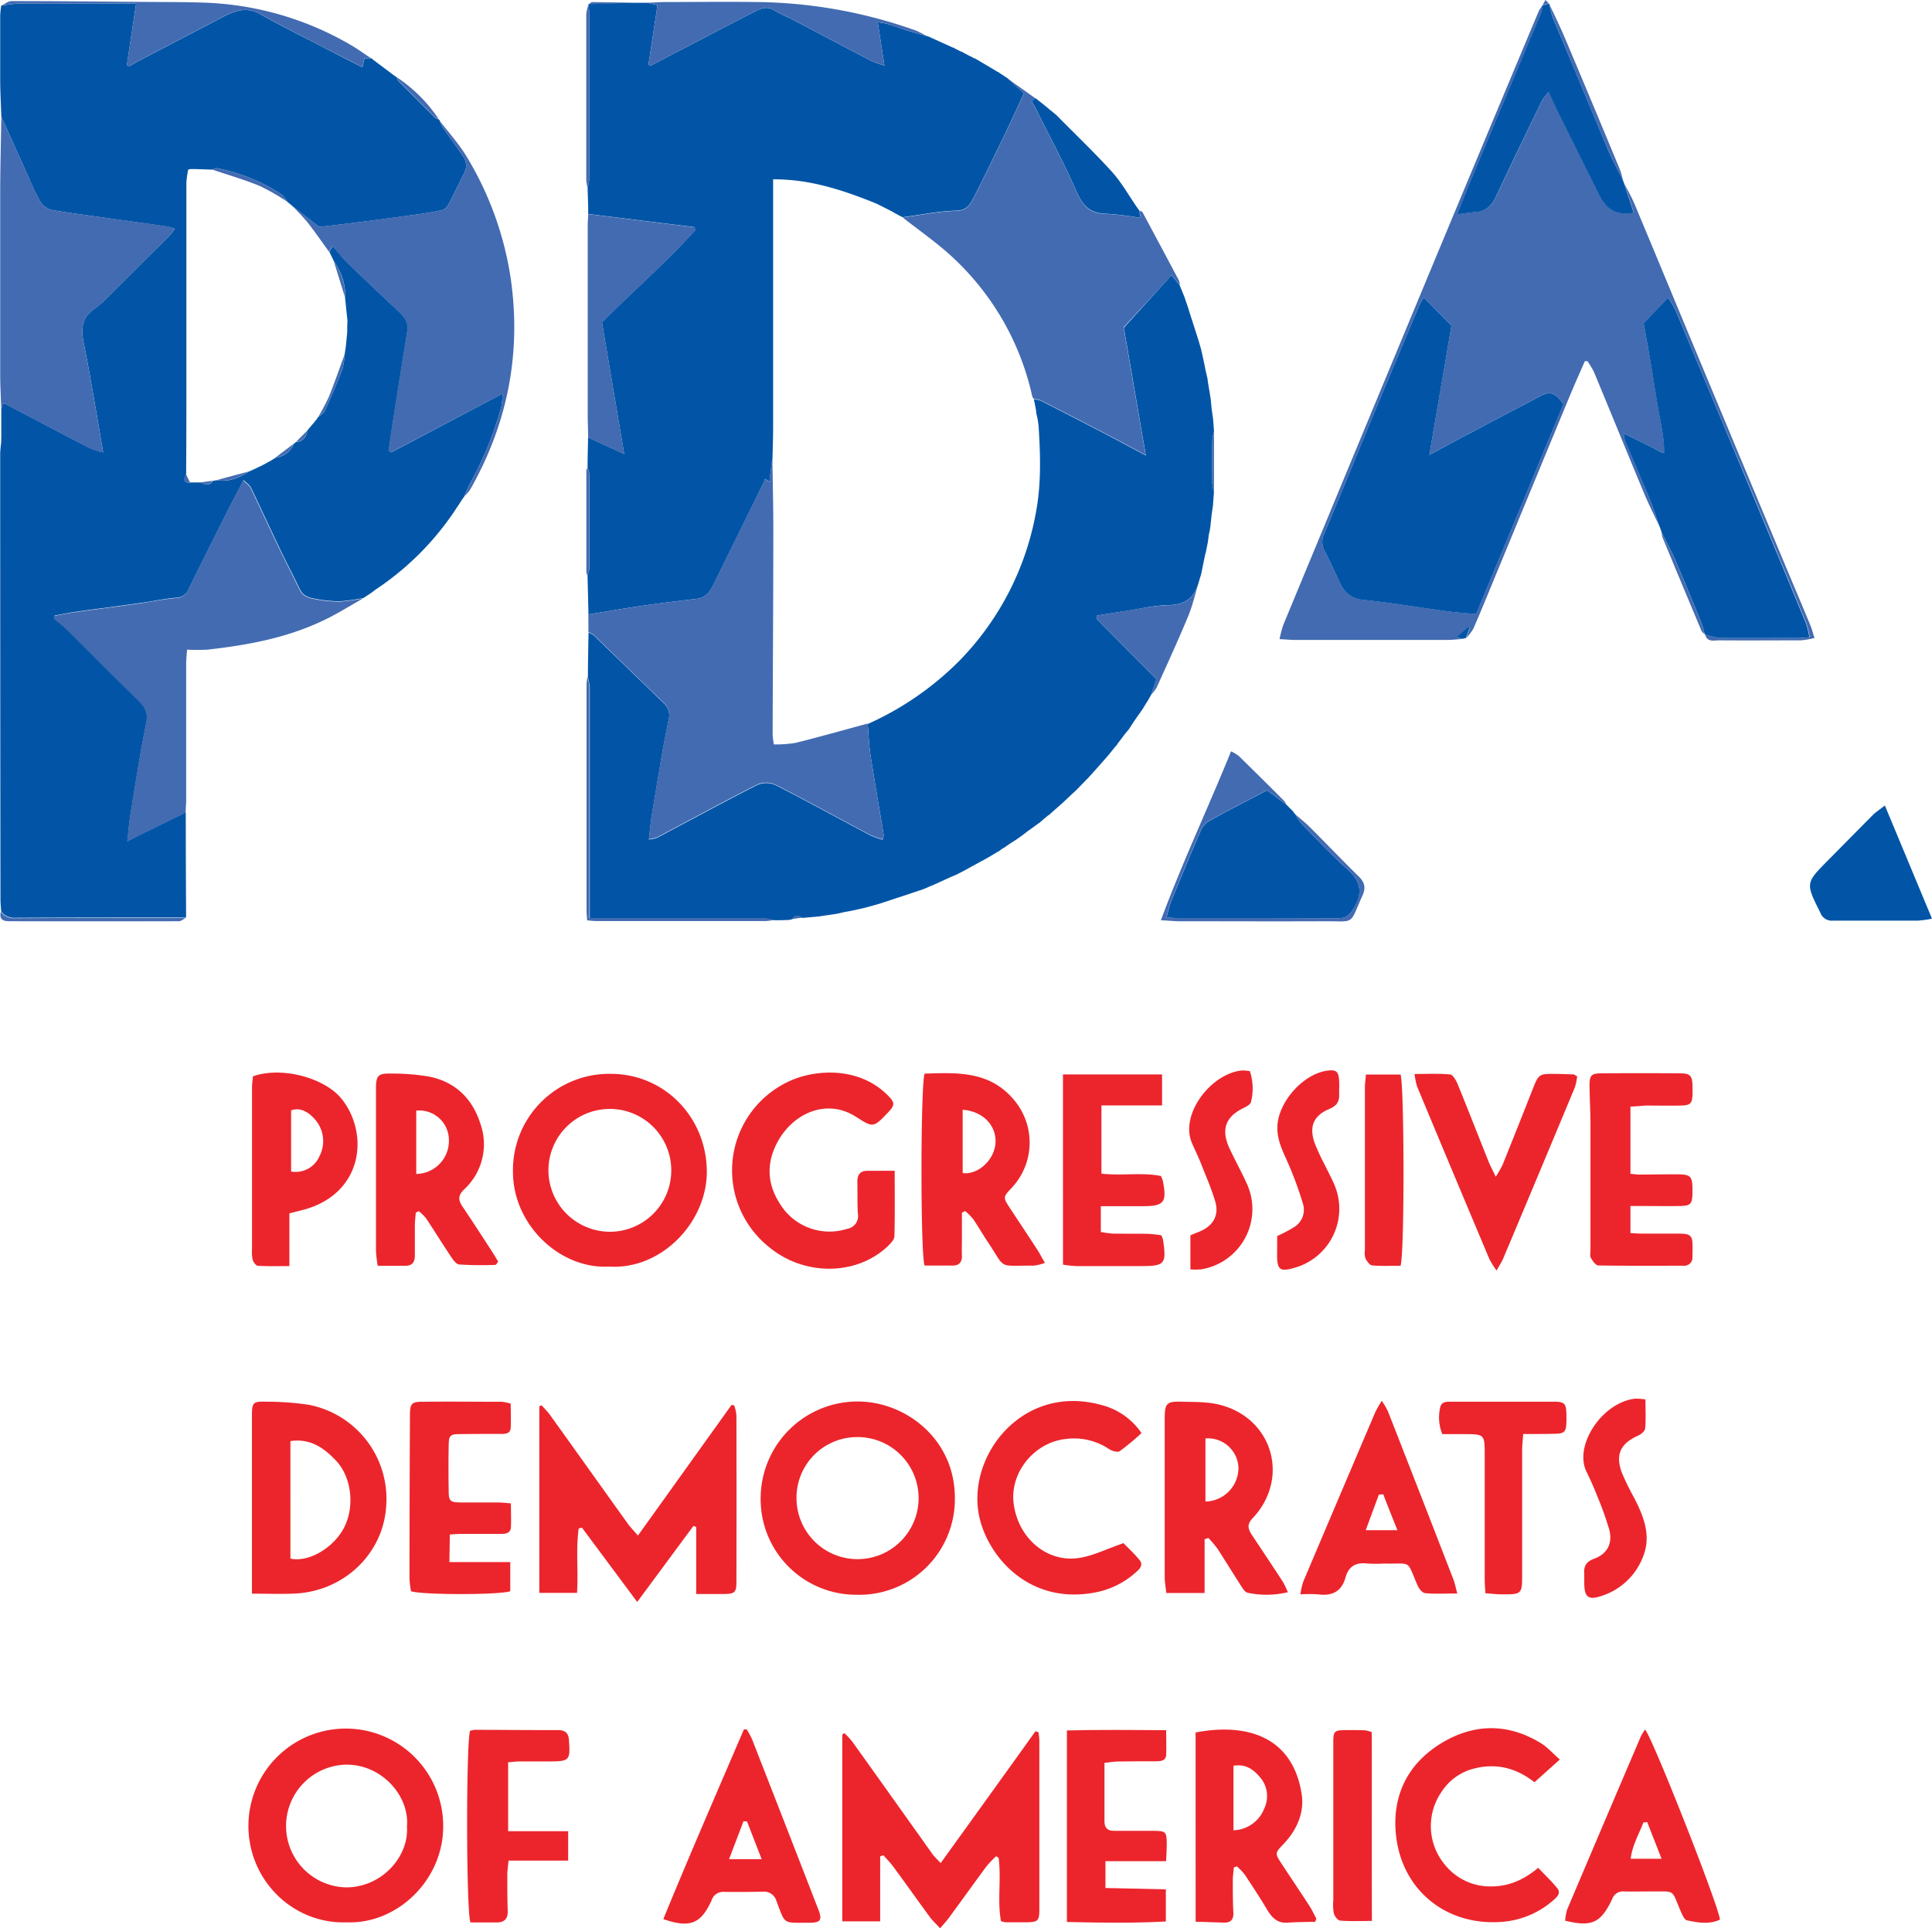 <svg id="Layer_1" data-name="Layer 1" xmlns="http://www.w3.org/2000/svg" viewBox="0 0 509.86 508.93"><defs><style>.cls-1{fill:#0255a6;}.cls-2{fill:#436bb2;}.cls-3{fill:#ec252c;}</style></defs><title>PDALogo</title><path class="cls-1" d="M7.29,125v-7.86l.37-1.47c.29,0,.49-.06.62,0,7.53,3.93,15,7.89,22.58,11.8a21.87,21.87,0,0,0,3.31,1c-.82-4.81-1.5-8.9-2.22-13-.9-5-1.72-10.11-2.77-15.12-.76-3.65-1.11-7,2.44-9.53a22.57,22.57,0,0,0,2.86-2.38q8.52-8.43,17-16.92c.52-.52.95-1.15,1.63-2A15.22,15.22,0,0,0,51,68.91q-7.07-1.05-14.16-2C31.43,66.1,26,65.45,20.59,64.53a5,5,0,0,1-3-2.19,52.66,52.66,0,0,1-3-6.23C12.16,50.72,9.74,45.32,7.3,39.92,7.2,36.64,7,33.35,7,30.07c0-5.61,0-11.22,0-16.83a26.1,26.1,0,0,1,.26-2.62,35.28,35.28,0,0,1,4.19-.53c9.36-.05,18.71,0,28.07,0h3.35c-.86,5.66-1.65,11-2.45,16.24l.71.23c1-.56,1.94-1.17,3-1.69,7.13-3.73,14.28-7.42,21.4-11.16,3.23-1.7,6.39-2.94,10-.92,5.34,3,10.78,5.7,16.18,8.51,3.51,1.82,7,3.6,10.89,5.56l.55-2.38h0l1.68,0a.46.46,0,0,1,.41.26l6.05,4.54a.4.4,0,0,1,.36.28,3.07,3.07,0,0,0,.44.93q4.83,4.88,9.7,9.7a3.06,3.06,0,0,0,.93.43A.49.49,0,0,1,123,41a9.13,9.13,0,0,0,.71,1.63c1.76,2.54,3.59,5,5.35,7.59a4.15,4.15,0,0,1,.42,4.52c-1.42,2.84-2.8,5.7-4.28,8.51a2.69,2.69,0,0,1-1.49,1.3c-2.14.49-4.32.83-6.5,1.13q-7.45,1.06-14.94,2c-4,.51-8,1-11.1,1.33l-6.85-5.35h0l-.62-.53-.89-.72a8.11,8.11,0,0,0-1.57-2,47.53,47.53,0,0,0-17.09-6.9c-.35-.07-.77.23-1.15.37l-4.27-.14-.56,0h-1l-.54.12a23.21,23.21,0,0,0-.49,3.37q0,25,0,49.95c0,9,0,18-.07,27-.78,1.85-.54,2.35,1.09,2.26l2.72,0c1.17.53,2.32,1,3.24-.42l1-.17c3.19.52,5.92-.64,8.53-2.3l.12-.1h.15l2.48-1.16.79-.38,2.41-1.32,1.05-.67a6,6,0,0,0,4.84-3.68l0,0,.51-.42.11-.07A3,3,0,0,0,88,122.8l.13.09-.14-.07.72-.89,0,0,1-1.18.45-.53.54-.69a.27.27,0,0,1,.19-.3c.61-.58,1.46-1,1.79-1.75,1.63-3.59,3.19-7.22,4.61-10.89a18.1,18.1,0,0,0,.61-3.94l.32-2.11.36-3.73c0-1,0-2,.07-3l-.48-4.62L98,87.58c.26-3.62-1.11-6.72-3-9.67l-1.13-2.33.9-1.56c1.4,1.62,2.52,3.11,3.84,4.39,4.46,4.33,9,8.63,13.53,12.85,1.58,1.46,2.72,2.9,2.33,5.22-1.22,7.42-2.38,14.85-3.54,22.27-.49,3.09-.93,6.19-1.39,9.29l.66.45L139.58,113a22.6,22.6,0,0,1-.3,3.34,88.75,88.75,0,0,1-7.83,19.51c-.74,1.38-1.35,2.84-2,4.26a.43.43,0,0,1-.26.4c-.62.95-1.24,1.9-1.87,2.85a75,75,0,0,1-20.65,20.95l-.71.47,0-.14.06.13-1.22.89-1.9,1.26a51,51,0,0,1-6.21.88,33.89,33.89,0,0,1-6.34-.62c-1.64-.28-3.33-.65-4.19-2.42-1.94-4-4-7.9-5.86-11.87-2.4-5-4.7-10.07-7.12-15.07-.34-.71-1.14-1.2-1.93-2-1.54,3-2.83,5.36-4.06,7.8-3.51,7-7,13.93-10.44,20.94a3.59,3.59,0,0,1-3.42,2.32c-3.16.23-6.29,1-9.43,1.39-5.61.79-11.22,1.5-16.82,2.29-1.91.26-3.79.68-5.69,1l-.1.8c1.25,1.07,2.58,2.07,3.75,3.22,6.14,6.07,12.18,12.24,18.38,18.25,1.86,1.81,2.72,3.38,2.13,6.21-1.65,8-2.83,16-4.14,24-.36,2.19-.53,4.41-.84,7.08,1.87-.95,3.19-1.63,4.51-2.28l10.9-5.35q0,13.08.08,26.17v1.6c-15.08,0-30.15,0-45.22.08a4.19,4.19,0,0,1-3.59-1.73c-.06-1.06-.18-2.12-.18-3.18Q7,187.75,7,129c0-1.15.18-2.29.28-3.44Z" transform="translate(-6.95 -9.11)"/><path class="cls-1" d="M324.1,159.84l-.21,1c-.12.37-.24.74-.35,1.11s-.2.68-.29,1c-1.14,3.85-3.44,5.76-7.74,5.85S307,170,302.7,170.58c-2.08.31-4.16.66-6.24,1l-.16.79,15.84,16c-.42,1.26-.9,2.67-1.38,4.08l-.91,1.6c-.17.28-.35.56-.53.84l-.82,1.34-.85,1.22-.39.53-1.16,1.69-1.25,1.93-1,1.19-.7.93-1.39,1.83a.31.31,0,0,1-.24.32l-.92,1.14h0l-.5.63-.9,1.08-2.84,3.22-2.27,2.52c-.88.89-1.75,1.79-2.62,2.68l-.54.55-1.09,1L287.39,221l-3.4,3a.38.38,0,0,1-.35.24c-.78.65-1.56,1.3-2.33,2l-.05,0-2.1,1.53-1,.71-1.19.91-.06.06-1.5,1.08-1.94,1.24-1.27.87a.35.35,0,0,1-.35.19l-1.26.89a.31.31,0,0,1-.34.19l-2.33,1.4-1.37.76-3.46,1.89-1.39.77-2.38,1.23-1.23.51-4.67,2.13-1.25.52-1.41.61-1.27.44-9.45,3.13-1,.32-2.72.77-1,.27-3.69.83-1.65.29-2.12.48-4.27.64-.52.08-4.33.39c-1-.63-1.95-.9-2.7.36l-1,.18-2.11.07h-1.62a16.74,16.74,0,0,0-2.77-.48q-21.25,0-42.51,0h-3.44v-3.46q0-28.74,0-57.48a16.65,16.65,0,0,0-.49-2.76c0-3.92.11-7.83.16-11.74a5.55,5.55,0,0,1,1.37.71c6.2,6,12.35,12,18.59,18a4.32,4.32,0,0,1,1.17,4.37c-.46,2.52-1,5-1.46,7.54q-1.51,8.76-2.95,17.52c-.33,2-.51,4.13-.79,6.48a9.35,9.35,0,0,0,2.11-.44c8.85-4.68,17.65-9.47,26.57-14a6,6,0,0,1,4.72.05c8.41,4.29,16.68,8.85,25,13.27a24.52,24.52,0,0,0,3.28,1.18,4.67,4.67,0,0,0,.28-1.32c-1.15-7-2.38-13.93-3.46-20.92-.42-2.74-.51-5.54-.75-8.31a80.09,80.09,0,0,0,24.26-16.76,75,75,0,0,0,20.09-38.82c1.48-7.69,1.24-15.42.74-23.17l-.22-1.6c-.12-.53-.24-1.07-.37-1.61,0-.35-.07-.71-.11-1.07l-.54-2.68a7.29,7.29,0,0,1,1.79.37q8.49,4.32,16.92,8.7c3.43,1.78,6.82,3.63,10.84,5.77-2.08-12-4-23.38-5.81-33.71L316.1,81.75c.86,1,1.52,1.85,2.17,2.66.26.61.51,1.23.76,1.85l.57,1.4c.1.33.21.65.32,1l.57,1.63.22.76c.84,2.63,1.69,5.26,2.53,7.89l.29,1c.11.37.21.74.32,1.11s.17.69.25,1c.24,1.09.47,2.17.7,3.25l.31,1.58c.17.7.33,1.4.49,2.1l.14,1.09.72,4.34.25,2.65c.13.89.25,1.79.38,2.69l.24,3.17a12.88,12.88,0,0,0-.44,2.26q-.06,5.74,0,11.49a13,13,0,0,0,.43,2.27l-.28,3.7c-.11.72-.22,1.45-.32,2.17-.12,1.08-.23,2.16-.34,3.23-.06.36-.11.71-.17,1.06s-.15.69-.23,1c-.09.72-.19,1.45-.29,2.17-.1.52-.21,1-.31,1.56s-.23,1-.34,1.47c-.24,1.12-.47,2.24-.7,3.35Z" transform="translate(-6.95 -9.11)"/><path class="cls-1" d="M174.57,9.84h3.26l2.64.64c-.81,5.34-1.61,10.57-2.4,15.75.51.13.62.2.68.17C188,21.59,197.21,16.74,206.47,12c1.47-.75,3.06-1.28,4.77-.16a45.73,45.73,0,0,0,4.21,2.08c7.13,3.74,14.25,7.53,21.39,11.25a30,30,0,0,0,3.52,1.24c-.65-4.18-1.2-7.74-1.78-11.45,1.18.22,2,.3,2.74.53,1.53.46,3,1,4.55,1.51,1.94.59,3.89,1.13,5.84,1.7l.15,0,6.63,3a.34.34,0,0,1,.37.17l1.78.89a.33.33,0,0,1,.37.16l1.41.74,1.3.65a.38.38,0,0,0,.42.19l.06,0,4.61,2.72.16.09,1.27.79a.38.38,0,0,1,.38.21l1.28.83.92.6c1.4,1.29,2.79,2.59,4.35,4-1.69,3.63-3.36,7.31-5.11,10.95-2.63,5.43-5.25,10.87-8,16.24-1,1.86-1.75,3.7-4.73,3.77-4.73.12-9.43,1.12-14.14,1.74l-.74-.34-1-.56-.07,0-.63-.39,0,0-.76-.42L238.55,63l-.81-.36c-8.51-3.41-17.14-6.26-26.76-6.2v5.07q0,30.2,0,60.4c0,2.67-.1,5.33-.16,8q-.42,3.18-.84,6.39l-1.13-.82c-.17.45-.26.79-.41,1.1q-6.63,13.46-13.24,26.9c-.94,1.92-2.08,3.41-4.42,3.68-4.73.54-9.46,1.13-14.18,1.81s-9.57,1.53-14.35,2.31L162,160.92a7,7,0,0,0,.48-1.69q0-12.48,0-25a6.68,6.68,0,0,0-.47-1.69c0-2.67.09-5.33.14-8l9.53,4.39c-2-11.87-3.93-23.23-5.87-34.74,8.1-8.18,16.88-15.74,24.59-24.34l-.22-.8-28-3.47c0-2.31-.1-4.61-.16-6.92a13.85,13.85,0,0,0,.47-2.51q0-21.48,0-43a28.22,28.22,0,0,0-.27-2.89l.11-.1,4.91-.17Z" transform="translate(-6.95 -9.11)"/><path class="cls-2" d="M445,148.28c-1.39-3-2.88-5.88-4.14-8.9-4.46-10.69-8.82-21.42-13.27-32.12a22.17,22.17,0,0,0-1.71-2.83h-.69c-1.3,3-2.65,6-3.9,9q-9.52,23-19,46c-2.15,5.19-4.26,10.4-6.49,15.55a12.65,12.65,0,0,1-2,2.6c.36-.91.71-1.83,1.07-2.75l-.4-.2-3.09,2.7,1.56.42c-1.38.09-2.75.25-4.12.26q-19.92,0-39.83,0c-1.31,0-2.62-.13-4.36-.22a30.36,30.36,0,0,1,1-3.8q17.58-42.43,35.21-84.85Q396.89,50.51,413.05,12a9.84,9.84,0,0,1,1-1.48,9.82,9.82,0,0,1-.39,2q-9.21,22-18.46,44c-1.21,2.89-2.35,5.81-3.72,9.21a45,45,0,0,1,4.48-.64c2.91-.08,4.61-1.56,5.82-4.15,4-8.49,8.07-16.92,12.16-25.35a16.68,16.68,0,0,1,1.75-2.24c.87,1.9,1.44,3.23,2.08,4.52,3.71,7.51,7.47,15,11.17,22.53,2,4.09,4.72,5.6,9.2,4.84-.85-2.59-1.69-5.16-2.54-7.74.94,1.89,2,3.73,2.8,5.67,5.88,14.05,11.69,28.12,17.56,42.17q11.77,28.25,23.59,56.47c1.76,4.19,3.53,8.37,5.26,12.57.36.88.56,1.81,1,3.11a23.66,23.66,0,0,1-3.56.62c-7.22,0-14.44.06-21.66,0-1.33,0-3.19.58-3.65-1.62a19.23,19.23,0,0,0,4.07,1c6.86.1,13.72,0,20.59,0,.84,0,1.69-.1,2.94-.19a25.56,25.56,0,0,0-.86-3.62q-7.11-17.24-14.29-34.44Q459.21,115,449.07,90.78a28.71,28.71,0,0,0-1.87-3.13l-6.46,6.77c.64,3.7,1.33,7.52,2,11.35s1.25,7.86,1.94,11.78c.64,3.67,1.54,7.32,1.44,11.12a4.24,4.24,0,0,1-1.44-.59c-3-1.55-6.1-3.07-9.16-4.6-.07-.08-.13-.17-.07-.09s0,0,.08.07a8.62,8.62,0,0,0,.3,2.07c2.11,5.05,4.33,10.06,6.41,15.12C443.24,143.15,444.06,145.73,445,148.28ZM390,95.06l-7.31-7.44a21.61,21.61,0,0,0-1.24,2.21c-3.9,9.25-7.81,18.5-11.66,27.77-4.47,10.75-8.85,21.53-13.35,32.27a4.93,4.93,0,0,0,.05,4.56c1.34,2.58,2.57,5.23,3.76,7.89,1.27,2.88,3,4.75,6.51,5.11,7.38.75,14.71,2,22.07,3,2.51.34,5,.49,7.68.73l23.06-55.44c-2.49-3.26-3.65-3.52-6.8-1.76-1.23.69-2.48,1.35-3.74,2q-6.81,3.59-13.62,7.17c-3.58,1.9-7.15,3.82-11.24,6C386.19,117.21,388.13,105.9,390,95.06Z" transform="translate(-6.95 -9.11)"/><path class="cls-2" d="M245.18,66.51c4.71-.62,9.41-1.62,14.14-1.74,3-.07,3.77-1.91,4.73-3.77,2.76-5.37,5.38-10.81,8-16.24,1.75-3.64,3.42-7.32,5.11-10.95-1.56-1.45-2.95-2.75-4.35-4l7.54,5.36c-1.93.46-.61,1.5-.29,2.16,3.64,7.4,7.63,14.65,10.9,22.21,1.63,3.78,3.49,6,7.77,6A82,82,0,0,1,308,66.66c-.15-.85-.26-1.44-.37-2,.29.15.71.24.84.48q4.84,9,9.61,18a4.1,4.1,0,0,1,.24,1.28c-.65-.81-1.31-1.61-2.17-2.66L303.48,95.5c1.78,10.33,3.73,21.67,5.81,33.71-4-2.14-7.41-4-10.84-5.77q-8.43-4.39-16.92-8.7a7.29,7.29,0,0,0-1.79-.37,2.5,2.5,0,0,1-.38-.67,70.68,70.68,0,0,0-21.27-36.92C254.06,73.06,249.5,69.92,245.18,66.51Z" transform="translate(-6.95 -9.11)"/><path class="cls-2" d="M162.21,171.29c4.78-.78,9.56-1.61,14.35-2.31s9.45-1.27,14.18-1.81c2.34-.27,3.48-1.76,4.42-3.68q6.59-13.45,13.24-26.9c.15-.31.24-.65.41-1.1l1.13.82.84-6.39c.09,6.39.26,12.79.25,19.18,0,18-.13,35.93-.18,53.9a21.92,21.92,0,0,0,.32,2.58,33.38,33.38,0,0,0,5.75-.41c6.35-1.59,12.65-3.38,19-5.09.24,2.77.33,5.57.75,8.31,1.08,7,2.31,14,3.46,20.92a4.67,4.67,0,0,1-.28,1.32,24.52,24.52,0,0,1-3.28-1.18c-8.35-4.42-16.62-9-25-13.27a6,6,0,0,0-4.72-.05c-8.92,4.53-17.72,9.32-26.57,14a9.35,9.35,0,0,1-2.11.44c.28-2.35.46-4.43.79-6.48q1.42-8.76,2.95-17.52c.44-2.52,1-5,1.46-7.54a4.32,4.32,0,0,0-1.17-4.37c-6.24-5.95-12.39-12-18.59-18a5.55,5.55,0,0,0-1.37-.71Z" transform="translate(-6.95 -9.11)"/><path class="cls-2" d="M129.43,140.15c.67-1.42,1.28-2.88,2-4.26a88.75,88.75,0,0,0,7.83-19.51,22.6,22.6,0,0,0,.3-3.34l-29.44,15.45-.66-.45c.46-3.1.9-6.2,1.39-9.29,1.16-7.42,2.32-14.85,3.54-22.27.39-2.32-.75-3.76-2.33-5.22C107.51,87,103,82.74,98.55,78.41c-1.32-1.28-2.44-2.77-3.84-4.39l-.9,1.56c-1.8-2.49-3.55-5-5.44-7.45-1.24-1.59-2.69-3-4.05-4.49L91.17,69c3.08-.37,7.1-.82,11.1-1.33q7.49-1,14.94-2c2.18-.3,4.36-.64,6.5-1.13a2.69,2.69,0,0,0,1.49-1.3c1.48-2.81,2.86-5.67,4.28-8.51a4.15,4.15,0,0,0-.42-4.52c-1.76-2.54-3.59-5-5.35-7.59A9.13,9.13,0,0,1,123,41c2.35,3.08,5,6,7,9.28a86.69,86.69,0,0,1,11.74,32.39c2.84,19.85-.88,38.4-10.78,55.77A11.76,11.76,0,0,1,129.43,140.15Z" transform="translate(-6.95 -9.11)"/><path class="cls-2" d="M55.91,223.59,45,228.94c-1.32.65-2.64,1.33-4.51,2.28.31-2.67.48-4.89.84-7.08,1.31-8,2.49-16.08,4.14-24,.59-2.83-.27-4.4-2.13-6.21-6.2-6-12.24-12.18-18.38-18.25-1.17-1.15-2.5-2.15-3.75-3.22l.1-.8c1.9-.34,3.78-.76,5.69-1,5.6-.79,11.21-1.5,16.82-2.29,3.14-.44,6.27-1.16,9.43-1.39a3.59,3.59,0,0,0,3.42-2.32c3.42-7,6.93-14,10.44-20.94,1.23-2.44,2.52-4.84,4.06-7.8.79.8,1.59,1.29,1.93,2,2.42,5,4.72,10.06,7.12,15.07,1.91,4,3.92,7.9,5.86,11.87.86,1.77,2.55,2.14,4.19,2.42a33.89,33.89,0,0,0,6.34.62,51,51,0,0,0,6.21-.88c-3.39,1.9-6.69,4-10.18,5.67-9.74,4.74-20.23,6.67-30.88,7.87a49.17,49.17,0,0,1-5.45,0c-.1,1.54-.23,2.67-.23,3.8q0,18.3,0,36.6C56,221.82,56,222.7,55.91,223.59Z" transform="translate(-6.95 -9.11)"/><path class="cls-1" d="M435.49,123.48c3.06,1.53,6.11,3,9.16,4.6a4.24,4.24,0,0,0,1.44.59c.1-3.8-.8-7.45-1.44-11.12-.69-3.92-1.28-7.85-1.94-11.78s-1.33-7.65-2-11.35l6.46-6.77a28.71,28.71,0,0,1,1.87,3.13Q459.21,115,469.3,139.24q7.17,17.2,14.29,34.44a25.56,25.56,0,0,1,.86,3.62c-1.25.09-2.1.19-2.94.19-6.87,0-13.73.07-20.59,0a19.23,19.23,0,0,1-4.07-1h0c-.33-1.09-.58-2.2-1-3.25-2.25-5.47-4.49-10.95-6.83-16.38-1.07-2.47-2.36-4.84-3.56-7.25-.15-.45-.31-.9-.47-1.35-.92-2.55-1.74-5.13-2.77-7.63-2.08-5.06-4.3-10.07-6.41-15.12a8.62,8.62,0,0,1-.3-2.07Z" transform="translate(-6.95 -9.11)"/><path class="cls-2" d="M7.3,39.92c2.44,5.4,4.86,10.8,7.31,16.19a52.66,52.66,0,0,0,3,6.23,5,5,0,0,0,3,2.19c5.4.92,10.84,1.57,16.26,2.33q7.09,1,14.16,2a15.22,15.22,0,0,1,2.08.67c-.68.85-1.11,1.48-1.63,2Q43,80.07,34.48,88.5a22.57,22.57,0,0,1-2.86,2.38c-3.55,2.5-3.2,5.88-2.44,9.53,1.05,5,1.87,10.07,2.77,15.12.72,4.08,1.4,8.17,2.22,13a21.87,21.87,0,0,1-3.31-1c-7.54-3.91-15-7.87-22.58-11.8-.13-.07-.33,0-.62,0l-.37,1.47C7.18,114,7,110.92,7,107.81q0-23.53,0-47.07C7,53.8,7.19,46.86,7.3,39.92Z" transform="translate(-6.95 -9.11)"/><path class="cls-3" d="M175.3,414.38,200,379.91l.71.11a11.77,11.77,0,0,1,.58,2.54q.06,22.07,0,44.12c0,2.67-.47,3.08-3.13,3.12-2.39,0-4.77,0-7.48,0V412.12l-.73-.29L175.11,431.9l-14.59-19.62-.85.23c-.77,5.55-.07,11.19-.44,17h-9.95V380.26l.56-.27a27.69,27.69,0,0,1,2.17,2.43c6.91,9.62,13.77,19.27,20.67,28.89C173.33,412.22,174.13,413,175.3,414.38Z" transform="translate(-6.95 -9.11)"/><path class="cls-3" d="M229.79,466.52a21.7,21.7,0,0,1,2.07,2.23q10.57,14.78,21.1,29.6c.54.75,1.25,1.39,2.23,2.47C263.71,489,272,477.5,280.23,466l.8.33c.07.74.21,1.49.21,2.23q0,22.2,0,44.41c0,3.07-.35,3.42-3.32,3.47-1.87,0-3.75,0-5.62,0a6.67,6.67,0,0,1-1.19-.3c-1-5.43.12-11.13-.62-16.7l-.65-.44a28.41,28.41,0,0,0-2.52,2.63c-3.34,4.51-6.6,9.08-9.92,13.6-.62.85-1.35,1.61-2.36,2.8-1-1.13-2-2-2.72-3-3.27-4.45-6.47-9-9.74-13.41-.74-1-1.67-1.91-2.51-2.86l-.84.27v17.16h-10V466.9Z" transform="translate(-6.95 -9.11)"/><path class="cls-3" d="M98.41,516.45c-14,.49-25.72-10.88-25.9-25.15a25.7,25.7,0,0,1,51.4-.56C124.13,505.18,111.8,517,98.41,516.45Zm15.93-25.3c.74-7.91-6.54-16.42-16.1-16.31a16.2,16.2,0,0,0,0,32.39C107.72,507.26,114.92,499.07,114.34,491.15Z" transform="translate(-6.95 -9.11)"/><path class="cls-3" d="M233,430a25.22,25.22,0,0,1-25.31-25.68A25.59,25.59,0,0,1,233.88,379c12.34.29,25.08,10.06,25.06,25.47A25.23,25.23,0,0,1,233,430ZM217.16,405a16.11,16.11,0,1,0,15.61-16.61A16,16,0,0,0,217.16,405Z" transform="translate(-6.95 -9.11)"/><path class="cls-3" d="M167.67,343.39c-12.94.71-25.43-11-25.35-25.21a25.4,25.4,0,0,1,25.8-25.66c14.17,0,25.19,11.39,25.36,25.57C193.63,331.62,181.52,344.3,167.67,343.39Zm.13-9.19A16.21,16.21,0,1,0,151.68,318,16.27,16.27,0,0,0,167.8,334.2Z" transform="translate(-6.95 -9.11)"/><path class="cls-1" d="M348,223.07a.51.51,0,0,1,.31.4l.51.59h0a14.13,14.13,0,0,0,1.54,2.34c3.93,4,7.75,8.16,11.94,11.88,3.43,3,4.54,6,2.11,10.2-1.11,1.92-2,3-4.39,3-14.08-.1-28.16,0-42.24-.06-.85,0-1.7-.09-3-.18.5-1.72.77-3.09,1.28-4.36,2.53-6.17,5.08-12.33,7.72-18.44a5.56,5.56,0,0,1,2.14-2.58c5-2.79,10.14-5.41,15.4-8.17l5.16,3.84.11.1Z" transform="translate(-6.95 -9.11)"/><path class="cls-3" d="M73.44,429.71v-3.35q0-21.76,0-43.54c0-3.55.23-3.89,3.77-3.77a75,75,0,0,1,11.13.8,25.29,25.29,0,0,1,20.51,26.95c-.84,12.39-11.1,22.23-24,22.88C81.17,429.86,77.46,429.71,73.44,429.71Zm10.15-9.25c5,1.07,11.53-3,14.19-8.24,2.83-5.55,1.94-13.22-2.09-17.54-3.24-3.47-6.87-6-12.1-5.24Z" transform="translate(-6.95 -9.11)"/><path class="cls-3" d="M260.8,329.17V336c0,1.52-.05,3,0,4.55s-.65,2.55-2.33,2.56c-2.55,0-5.11,0-7.52,0-1.11-3-1.07-47.44,0-50.65,8.43-.25,16.91-.76,23.32,6.62a17.44,17.44,0,0,1-.38,23.58c-2.24,2.37-2.25,2.5-.47,5.21,2.45,3.73,4.92,7.44,7.35,11.17.62,1,1.14,2,1.93,3.37a13.18,13.18,0,0,1-2.92.73c-9.73-.08-7.2,1.18-12.15-6.25-1.34-2-2.53-4.1-3.89-6.08a15.37,15.37,0,0,0-2.1-2.09ZM261,302V318.7c4,.55,8.25-3.36,8.65-7.74C270.05,306.31,266.47,302.39,261,302Z" transform="translate(-6.95 -9.11)"/><path class="cls-3" d="M243.06,318.1c0,6.1.08,11.69-.07,17.28,0,.88-1,1.88-1.69,2.58-8.29,7.92-22.25,8-31.55.15a25.87,25.87,0,0,1,4.6-43.21c6.69-3.51,18.78-4.66,26.68,3.09,2.1,2.05,2.23,2.7.23,4.77-3.83,4-3.87,4-8.38,1.12-7.57-4.9-16.37-1.17-20.6,6.37-3.08,5.5-3,11.16.44,16.47A15.31,15.31,0,0,0,228,334a16.71,16.71,0,0,0,2.59-.59,3.39,3.39,0,0,0,2.76-3.93c-.18-2.84-.08-5.69-.14-8.54,0-1.87.79-2.84,2.7-2.83C238.23,318.11,240.52,318.1,243.06,318.1Z" transform="translate(-6.95 -9.11)"/><path class="cls-3" d="M346.82,429.33a24.18,24.18,0,0,1-10.59.15c-.77-.15-1.42-1.29-1.94-2.1-2-3.14-4-6.35-6-9.48a28.82,28.82,0,0,0-2.44-2.88l-1,.32v14.2H314.74c-.17-1.62-.42-2.93-.42-4.24q0-20.87,0-41.73c0-4.13.45-4.64,4.64-4.52,3.28.09,6.66,0,9.8.79,14.07,3.49,18.7,19.46,8.73,30-1.6,1.69-1.12,2.92-.12,4.44,2.71,4.08,5.44,8.16,8.11,12.26A25.85,25.85,0,0,1,346.82,429.33ZM325.07,405.4a8.9,8.9,0,0,0,8.71-9.08,8.08,8.08,0,0,0-8.71-7.58Z" transform="translate(-6.95 -9.11)"/><path class="cls-3" d="M116.67,329.16c-.08,1.11-.22,2.23-.24,3.34,0,2.67,0,5.35,0,8,0,1.74-.73,2.68-2.53,2.68h-7.27a36.24,36.24,0,0,1-.46-3.95q0-21.39,0-42.78c0-3.47.53-4.09,4-4a58.54,58.54,0,0,1,9.83.76c7,1.32,11.6,5.78,13.72,12.45a16.21,16.21,0,0,1-4.35,17.42c-1.55,1.52-1.51,2.77-.39,4.43,2.74,4.06,5.39,8.17,8.06,12.28.48.74.91,1.51,1.38,2.31-.3.35-.53.83-.76.84a91.72,91.72,0,0,1-9.53-.11c-.86-.07-1.73-1.41-2.35-2.34-2.18-3.25-4.23-6.6-6.4-9.86a12.16,12.16,0,0,0-1.92-1.87Zm.13-10.22a8.74,8.74,0,0,0,8.61-9.2,7.81,7.81,0,0,0-8.61-7.51Z" transform="translate(-6.95 -9.11)"/><path class="cls-3" d="M322.47,466.35c13.59-2.61,25.66,1.12,28,16.3.74,4.86-1.28,9.45-4.79,13.13-2.27,2.38-2.31,2.47-.53,5.18,2.44,3.72,4.93,7.41,7.35,11.14.7,1.08,1.24,2.26,1.85,3.39l-.32.82c-2.41.07-4.83.05-7.24.23-2.89.22-4.3-1.49-5.61-3.7-1.8-3.06-3.77-6-5.75-9a16,16,0,0,0-2.06-2.15l-.8.26c-.1,1.15-.28,2.31-.28,3.46,0,2.85,0,5.7.15,8.55.07,1.85-.78,2.62-2.55,2.57l-7.41-.24Zm10,25.81a9,9,0,0,0,8.13-5.77,7.6,7.6,0,0,0-1.35-8.48c-1.7-2-3.85-3.3-6.78-2.78Z" transform="translate(-6.95 -9.11)"/><path class="cls-3" d="M437.23,301.17V318.9c.86.07,1.62.2,2.39.2,3.3,0,6.6-.08,9.89-.06,3.66,0,4.1.51,4.09,4.24,0,.27,0,.54,0,.81-.09,2.79-.48,3.25-3.3,3.31-3.47.06-7,0-10.43,0h-2.64v7.15c1.07.05,1.93.13,2.8.13,2.76,0,5.53,0,8.29,0,5.57,0,5.41-.05,5.26,6.12a2.14,2.14,0,0,1-2.33,2.36c-7.48,0-15,.06-22.46-.07-.7,0-1.54-1.16-2-2-.32-.54-.11-1.39-.11-2.11,0-11,0-22.11,0-33.17,0-3.38-.22-6.76-.25-10.15,0-2.7.44-3.25,3-3.27q10.44-.09,20.87,0c2.75,0,3.23.63,3.32,3.36,0,.71,0,1.43,0,2.14-.11,2.45-.56,2.94-3.07,3-3.12.06-6.24,0-9.37,0C440,301,438.85,301.08,437.23,301.17Z" transform="translate(-6.95 -9.11)"/><path class="cls-3" d="M125.55,421.37h16.06v7.7c-2.83,1-23.29,1-26.2,0a24.4,24.4,0,0,1-.39-3.23q0-21.64.12-43.3c0-2.8.42-3.44,2.87-3.47,7.12-.09,14.25,0,21.38,0a14.07,14.07,0,0,1,2.33.48c0,2.12.12,4.3,0,6.46-.11,1.56-1.49,1.53-2.67,1.54-3.56,0-7.13,0-10.69.05-2.62,0-2.95.34-3,2.92-.07,4-.07,8,0,12,0,2.75.37,3.08,3.09,3.12,3.29,0,6.59,0,9.89,0,1,0,1.92.13,3.44.24,0,2.22.1,4.3,0,6.36-.1,1.51-1.39,1.7-2.6,1.7-3.47,0-6.94,0-10.42,0-1,0-1.9.09-3.1.16Z" transform="translate(-6.95 -9.11)"/><path class="cls-3" d="M308.2,387.33a64.23,64.23,0,0,1-5.76,4.78c-.57.39-2.07-.06-2.84-.58a16.57,16.57,0,0,0-11.21-2.66c-8.36.79-14.93,8.76-13.95,16.93,1.11,9.25,8.85,15.89,17.47,14.46,3.68-.61,7.17-2.37,11.53-3.88,1.05,1.09,2.81,2.69,4.28,4.52,1,1.26,0,2.31-1,3.17a22.22,22.22,0,0,1-10.9,5.35c-16.93,3.16-27.55-8.87-30.23-19.15-4.23-16.26,10.95-36.36,32.21-30.3A18.18,18.18,0,0,1,308.2,387.33Z" transform="translate(-6.95 -9.11)"/><path class="cls-3" d="M412.88,502.07c1.8,1.89,3.53,3.52,5,5.33,1.08,1.3.05,2.32-.93,3.16a23.14,23.14,0,0,1-13.28,5.74c-15.3,1.36-27.48-8.79-28.43-24.24-.62-10.22,4-18.28,12.84-23.33,8.42-4.82,17.21-4.71,25.62.51,1.62,1,2.93,2.52,4.9,4.24l-6.7,6c-5.09-4-10.59-5.15-16.53-3.45a14.35,14.35,0,0,0-8,6,15.88,15.88,0,0,0,1,19.35,15.32,15.32,0,0,0,12,5.6C405,507,409,505.32,412.88,502.07Z" transform="translate(-6.95 -9.11)"/><path class="cls-3" d="M287.47,292.68h26.15v8.18h-16v18c5.39.62,10.67-.39,15.71.62a9.1,9.1,0,0,1,.5,1.31c1.12,5.67.32,6.66-5.37,6.66h-11v6.8a25.73,25.73,0,0,0,3.11.43c3.12.06,6.24,0,9.36.06a34.76,34.76,0,0,1,3.47.38,5.37,5.37,0,0,1,.45,1.05c1,6.58.56,7.1-6,7.09-5.62,0-11.23,0-16.85,0a34.52,34.52,0,0,1-3.52-.38Z" transform="translate(-6.95 -9.11)"/><path class="cls-3" d="M288.51,516.36V465.81c8.65-.21,17.13-.13,26.19-.06,0,2.4.1,4.48,0,6.55-.1,1.54-1.42,1.64-2.61,1.65-3.39,0-6.78,0-10.16.06-1,0-2.08.21-3.51.37v4.91c0,3.47,0,6.95,0,10.43,0,1.78.76,2.61,2.57,2.59,3.38,0,6.77,0,10.16,0,3.55,0,3.71.16,3.71,3.81,0,1.23-.1,2.45-.18,4.2h-16v7.07l15.94.36v8.48C305.88,516.71,297.41,516.56,288.51,516.36Z" transform="translate(-6.95 -9.11)"/><path class="cls-3" d="M182,515.6c6.92-16.89,14.15-33.46,21.27-50.08l.73,0a22.91,22.91,0,0,1,1.42,2.62q8.81,22.53,17.55,45.08c1,2.63.5,3.35-2.42,3.34-7.21,0-6.26.56-8.68-5.67a3.4,3.4,0,0,0-3.59-2.53q-5.07.12-10.16.06a3.23,3.23,0,0,0-3.43,2.37c-.06.16-.16.31-.24.48C191.78,516.85,188.83,518,182,515.6Zm25.95-15.82-3.86-9.95-.93-.05c-1.22,3.21-2.44,6.42-3.81,10Z" transform="translate(-6.95 -9.11)"/><path class="cls-3" d="M391.54,429.67c-3.25,0-5.91.16-8.52-.1-.76-.08-1.66-1.25-2-2.11-3-6.87-1.3-5.53-8.85-5.69a38,38,0,0,1-4.27,0c-3-.39-5,.61-5.86,3.63-1,3.74-3.55,5-7.25,4.49a39.49,39.49,0,0,0-4.67,0,20.36,20.36,0,0,1,.77-3.37q9.48-22.36,19-44.71a32.62,32.62,0,0,1,1.71-3,21.86,21.86,0,0,1,1.62,2.75q8.67,22.14,17.25,44.3C390.87,426.87,391.08,428,391.54,429.67ZM372,403.49l-1.16.08c-1.14,3.07-2.27,6.13-3.47,9.39h8.37C374.33,409.48,373.14,406.49,372,403.49Z" transform="translate(-6.95 -9.11)"/><path class="cls-3" d="M460.85,515.73c-2.83,1.36-5.82.8-8.7.2-.72-.15-1.3-1.59-1.71-2.54-2.48-5.74-1.22-5.05-7.68-5.09-2.4,0-4.81.06-7.21,0a3,3,0,0,0-3.14,2c-.1.24-.22.48-.34.72-2.81,5.62-5.24,6.68-12.07,5a13,13,0,0,1,.52-2.92q9.68-22.87,19.46-45.72a14.24,14.24,0,0,1,1.1-1.8C442.74,467,460.48,511.93,460.85,515.73ZM441.65,490l-1,.11c-1.23,3.14-2.95,6.12-3.36,9.56h8.15Z" transform="translate(-6.95 -9.11)"/><path class="cls-3" d="M83.32,329.35v13.91c-3.06,0-5.69.09-8.3-.08-.52,0-1.21-1-1.4-1.61a10.89,10.89,0,0,1-.16-2.92q0-21.24,0-42.48c0-1.05.17-2.09.25-3,7.67-2.7,19.22.43,23.63,6.25,7,9.17,5.28,24.33-9.6,28.78C86.47,328.55,85.18,328.86,83.32,329.35Zm.45-11.05a6.84,6.84,0,0,0,7.39-3.84,8.7,8.7,0,0,0-.94-9.75c-2.12-2.49-4.34-3.33-6.45-2.54Z" transform="translate(-6.95 -9.11)"/><path class="cls-3" d="M380.26,292.56c3.41,0,6.41-.17,9.36.12.76.08,1.6,1.55,2,2.54,2.77,6.76,5.41,13.57,8.13,20.36.48,1.2,1.1,2.35,1.93,4.09a29.86,29.86,0,0,0,1.8-3.12q4.09-10.16,8.1-20.36c1.34-3.41,1.65-3.68,5.24-3.66,1.78,0,3.56.07,5.34.14.24,0,.47.22,1,.51a14.74,14.74,0,0,1-.59,2.88q-9.4,22.59-18.89,45.12c-.41,1-1,1.83-1.77,3.26a23.64,23.64,0,0,1-1.89-3q-9.6-22.78-19.11-45.61A19.19,19.19,0,0,1,380.26,292.56Z" transform="translate(-6.95 -9.11)"/><path class="cls-3" d="M156.89,500.16H141.15c-.13,1.51-.31,2.6-.32,3.7,0,3.21,0,6.42.11,9.62.06,2-.87,3-2.84,3h-7c-1.15-3.31-1.15-47.39-.1-50.56a5.11,5.11,0,0,1,1.18-.27c7.31,0,14.62.09,21.93.06,2,0,2.9.76,3,2.79.35,5.17.14,5.46-5,5.49-2.68,0-5.35,0-8,0-1,0-1.9.14-3.06.23v18.18h15.84Z" transform="translate(-6.95 -9.11)"/><path class="cls-1" d="M435.56,57.54c.85,2.58,1.69,5.15,2.54,7.74-4.48.76-7.19-.75-9.2-4.84-3.7-7.53-7.46-15-11.17-22.53-.64-1.29-1.21-2.62-2.08-4.52a16.68,16.68,0,0,0-1.75,2.24c-4.09,8.43-8.19,16.86-12.16,25.35-1.21,2.59-2.91,4.07-5.82,4.15a45,45,0,0,0-4.48.64c1.37-3.4,2.51-6.32,3.72-9.21q9.22-22,18.46-44a9.82,9.82,0,0,0,.39-2h0l1.68-.48a.27.27,0,0,1,.17.3,23.91,23.91,0,0,0,.85,3.28Q424,31.14,431.33,48.65c1.15,2.72,2.6,5.32,3.91,8C435.35,56.93,435.45,57.24,435.56,57.54Z" transform="translate(-6.95 -9.11)"/><path class="cls-3" d="M408.93,387.57c-.13,1.77-.28,3-.28,4.2q0,16.31,0,32.62c0,5.52,0,5.54-5.64,5.49-1.31,0-2.61-.18-4.07-.29-.07-1.45-.17-2.59-.17-3.73q0-16.31,0-32.62c0-5.61,0-5.61-5.5-5.64-1.86,0-3.71,0-5.69,0a11.64,11.64,0,0,1-.57-7c.32-1.65,1.78-1.54,3-1.55,5.08,0,10.16,0,15.24,0,3.92,0,7.85,0,11.77,0,2.85,0,3.23.49,3.32,3.28,0,.62,0,1.25,0,1.87-.09,2.95-.46,3.3-3.51,3.32C414.33,387.59,411.85,387.57,408.93,387.57Z" transform="translate(-6.95 -9.11)"/><path class="cls-2" d="M162.2,65.62l28,3.47.22.8c-7.71,8.6-16.49,16.16-24.59,24.34,1.94,11.51,3.86,22.87,5.87,34.74l-9.53-4.39c0-1.77-.12-3.55-.12-5.32q0-25.5,0-51C162.06,67.38,162.15,66.5,162.2,65.62Z" transform="translate(-6.95 -9.11)"/><path class="cls-1" d="M504.37,221.7l12.44,29.87a31,31,0,0,1-3.76.52c-7.48,0-15,0-22.44,0a3.19,3.19,0,0,1-3.27-2.11c-3.91-7.81-3.94-7.79,2.06-13.84,4-4.05,8-8.11,12-12.14C502.15,223.33,503,222.76,504.37,221.7Z" transform="translate(-6.95 -9.11)"/><path class="cls-3" d="M321.1,344.13v-9l2.44-1c3.53-1.46,5.17-4.21,4.13-7.87-1-3.4-2.44-6.66-3.75-10-.73-1.82-1.57-3.58-2.37-5.37-3.4-7.68,5.1-18.59,13.25-19.27a11.62,11.62,0,0,1,2,.2,14.63,14.63,0,0,1,.29,8.13c-.13.63-1.19,1.21-1.94,1.57-4.73,2.28-6,5.63-3.81,10.5,1.44,3.15,3.16,6.19,4.59,9.35A16.11,16.11,0,0,1,324,344.11,18.54,18.54,0,0,1,321.1,344.13Z" transform="translate(-6.95 -9.11)"/><path class="cls-3" d="M344,335.32a36.56,36.56,0,0,0,4.57-2.41,5.37,5.37,0,0,0,2.23-6.12,97.53,97.53,0,0,0-3.62-10c-1.47-3.43-3.34-6.67-3.11-10.62.36-6.38,6.82-13.61,13.09-14.48,2.41-.33,3.05.17,3.19,2.63.07,1.15,0,2.31,0,3.47.13,2-.62,3.2-2.61,4-4.13,1.76-5.34,4.6-3.89,8.89a57.69,57.69,0,0,0,2.78,6c.8,1.69,1.72,3.33,2.44,5.05a16.17,16.17,0,0,1-10.58,22c-3.72,1.07-4.49.52-4.51-3.26C344,338.83,344,337.06,344,335.32Z" transform="translate(-6.95 -9.11)"/><path class="cls-3" d="M441.19,378.45c0,2.75.14,5.23-.08,7.67-.07.69-1.09,1.54-1.86,1.88-4.67,2.09-6.08,5-4.26,9.86a70.21,70.21,0,0,0,3.29,6.69c2.51,4.94,4.52,10,2.21,15.56a17.33,17.33,0,0,1-10.71,10.14c-3.64,1.27-4.71.46-4.74-3.35,0-.81,0-1.61,0-2.41-.16-2,.47-3.2,2.6-4,3.51-1.27,4.93-4.09,4-7.67a85.4,85.4,0,0,0-3.23-9c-.84-2.15-1.79-4.27-2.8-6.34-3.34-6.88,4.13-18.27,12.9-19.24A19.6,19.6,0,0,1,441.19,378.45Z" transform="translate(-6.95 -9.11)"/><path class="cls-3" d="M367.43,292.7h9.12c1,2.4,1.1,47.46,0,50.47-2.41,0-5,.13-7.49-.09-.66-.06-1.38-1.13-1.78-1.88a5.06,5.06,0,0,1-.13-2.11q0-21.36,0-42.73C367.14,295.24,367.31,294.11,367.43,292.7Z" transform="translate(-6.95 -9.11)"/><path class="cls-3" d="M369,516.09c-3.07,0-5.71.13-8.33-.09-.65,0-1.5-1.14-1.72-1.9a12.77,12.77,0,0,1-.14-3.45q0-20.73,0-41.44c0-3.27.16-3.45,3.47-3.5,1.7,0,3.39,0,5.08.08a9.59,9.59,0,0,1,1.6.48C369,482.63,368.93,499.12,369,516.09Z" transform="translate(-6.95 -9.11)"/><path class="cls-2" d="M251.71,18.69c-2-.57-3.9-1.11-5.84-1.7-1.53-.47-3-1-4.55-1.51-.76-.23-1.56-.31-2.74-.53.58,3.71,1.13,7.27,1.78,11.45a30,30,0,0,1-3.52-1.24c-7.14-3.72-14.26-7.51-21.39-11.25a45.73,45.73,0,0,1-4.21-2.08c-1.71-1.12-3.3-.59-4.77.16-9.26,4.75-18.48,9.6-27.72,14.41-.06,0-.17,0-.68-.17.79-5.18,1.59-10.41,2.4-15.75l-2.64-.64c1.75-.07,3.51-.2,5.26-.2,7.74,0,15.49-.1,23.22,0a128.7,128.7,0,0,1,42.34,7.53C249.7,17.61,250.69,18.19,251.71,18.69Z" transform="translate(-6.95 -9.11)"/><path class="cls-2" d="M103.14,24.46l-.55,2.38c-3.84-2-7.38-3.74-10.89-5.56-5.4-2.81-10.84-5.56-16.18-8.51-3.64-2-6.8-.78-10,.92-7.12,3.74-14.27,7.43-21.4,11.16-1,.52-2,1.13-3,1.69l-.71-.23C41.23,21,42,15.73,42.88,10.07H39.53c-9.36,0-18.71,0-28.07,0a35.28,35.28,0,0,0-4.19.53C8.19,10.2,9.11,9.4,10,9.4c11.39,0,22.77.12,34.16.21,5.69.05,11.39,0,17.08.21a82.09,82.09,0,0,1,38,11c1.91,1.07,3.68,2.39,5.52,3.59l-1.68,0c-.07-.08-.15-.15.13.14Z" transform="translate(-6.95 -9.11)"/><path class="cls-1" d="M307.58,64.63c.11.59.22,1.18.37,2a82,82,0,0,0-9.21-1.13c-4.28-.07-6.14-2.25-7.77-6-3.27-7.56-7.26-14.81-10.9-22.21-.32-.66-1.64-1.7.29-2.16l.54.42,1.54,1.22,1.69,1.4.94.76,0,0,.59.48c4.92,5,10,9.84,14.7,15,2.58,2.86,4.5,6.32,6.71,9.51l.45.62Z" transform="translate(-6.95 -9.11)"/><path class="cls-2" d="M346.46,221.5l-5.16-3.84c-5.26,2.76-10.37,5.38-15.4,8.17a5.56,5.56,0,0,0-2.14,2.58c-2.64,6.11-5.19,12.27-7.72,18.44-.51,1.27-.78,2.64-1.28,4.36,1.32.09,2.17.18,3,.18,14.08,0,28.16,0,42.24.06,2.37,0,3.28-1,4.39-3,2.43-4.23,1.32-7.16-2.11-10.2-4.19-3.72-8-7.86-11.94-11.88a14.13,14.13,0,0,1-1.54-2.34c1.32,1.16,2.71,2.26,3.95,3.51,4.28,4.28,8.46,8.66,12.78,12.89,1.55,1.53,1.91,2.92,1,5-3.64,8-1.64,6.77-10.39,6.82-12.55.06-25.11,0-37.67,0-1.47,0-2.94-.15-5.16-.27,5.72-15.4,12.49-29.7,18.52-44.59a13,13,0,0,1,2,1.2q6,5.88,11.95,11.83A5.56,5.56,0,0,1,346.46,221.5Z" transform="translate(-6.95 -9.11)"/><path class="cls-2" d="M310.76,192.43l1.38-4.08-15.84-16,.16-.79c2.08-.32,4.16-.67,6.24-1,4.27-.62,8.53-1.63,12.81-1.73s6.6-2,7.74-5.85c-.91,2.94-1.58,6-2.76,8.81-2.62,6.32-5.48,12.54-8.3,18.78A9.91,9.91,0,0,1,310.76,192.43Z" transform="translate(-6.95 -9.11)"/><path class="cls-2" d="M162,187.7a16.65,16.65,0,0,1,.49,2.76q0,28.74,0,57.48v3.46H166q21.25,0,42.51,0a16.74,16.74,0,0,1,2.77.48,15.53,15.53,0,0,1-2.33.32q-22.29,0-44.59,0c-.77,0-1.54-.11-2.47-.19-.06-1-.15-1.73-.15-2.51q0-29.91,0-59.81A13.19,13.19,0,0,1,162,187.7Z" transform="translate(-6.95 -9.11)"/><path class="cls-2" d="M7.18,249.71a4.19,4.19,0,0,0,3.59,1.73c15.07-.08,30.14-.06,45.22-.08-.62.31-1.23.88-1.84.88q-22,.06-44.1,0C8.49,252.23,6.55,252.35,7.18,249.71Z" transform="translate(-6.95 -9.11)"/><path class="cls-2" d="M162.24,10.34a28.22,28.22,0,0,1,.27,2.89q0,21.48,0,43A13.85,13.85,0,0,1,162,58.7a14.57,14.57,0,0,1-.33-2.05q0-21.91,0-43.82A12.24,12.24,0,0,1,162.24,10.34Z" transform="translate(-6.95 -9.11)"/><path class="cls-2" d="M435.24,56.63c-1.31-2.66-2.76-5.26-3.91-8q-7.4-17.51-14.62-35.06a23.91,23.91,0,0,1-.85-3.28c1.41,3,2.9,6.06,4.2,9.15q7.31,17.31,14.48,34.65A21.32,21.32,0,0,1,435.24,56.63Z" transform="translate(-6.95 -9.11)"/><path class="cls-2" d="M162,132.58a6.68,6.68,0,0,1,.47,1.69q0,12.48,0,25a7,7,0,0,1-.48,1.69,2.3,2.3,0,0,1-.3-.71q0-13.46,0-26.92A1.93,1.93,0,0,1,162,132.58Z" transform="translate(-6.95 -9.11)"/><path class="cls-2" d="M445.45,149.63c1.2,2.41,2.49,4.78,3.56,7.25,2.34,5.43,4.58,10.91,6.83,16.38.43,1.05.68,2.16,1,3.25-.3-.31-.72-.56-.87-.93q-5.18-12.33-10.29-24.68A6.63,6.63,0,0,1,445.45,149.63Z" transform="translate(-6.95 -9.11)"/><path class="cls-2" d="M122.72,40.55a3.06,3.06,0,0,1-.93-.43q-4.87-4.82-9.7-9.7a3.07,3.07,0,0,1-.44-.93A39.65,39.65,0,0,1,122.72,40.55Z" transform="translate(-6.95 -9.11)"/><path class="cls-2" d="M327.32,139a13,13,0,0,1-.43-2.27q-.06-5.74,0-11.49a12.88,12.88,0,0,1,.44-2.26Q327.32,131,327.32,139Z" transform="translate(-6.95 -9.11)"/><path class="cls-2" d="M240.09,247.22l9.45-3.13Z" transform="translate(-6.95 -9.11)"/><path class="cls-2" d="M111.29,29.21l-6.05-4.54Z" transform="translate(-6.95 -9.11)"/><path class="cls-2" d="M323.24,98.92c-.84-2.63-1.69-5.26-2.53-7.89C321.55,93.66,322.4,96.29,323.24,98.92Z" transform="translate(-6.95 -9.11)"/><path class="cls-2" d="M174.57,9.84l-7.31.23-4.91.17c.29-.2.57-.58.85-.58C167,9.69,170.78,9.78,174.57,9.84Z" transform="translate(-6.95 -9.11)"/><path class="cls-2" d="M258.49,21.71l-6.63-3Z" transform="translate(-6.95 -9.11)"/><path class="cls-1" d="M392.89,177.7l-1.56-.42,3.09-2.7.4.2c-.36.92-.71,1.84-1.07,2.75Z" transform="translate(-6.95 -9.11)"/><path class="cls-2" d="M268.81,27.25l-4.61-2.72Z" transform="translate(-6.95 -9.11)"/><path class="cls-2" d="M253.47,242.52l4.67-2.13Z" transform="translate(-6.95 -9.11)"/><path class="cls-2" d="M284,223.92l3.4-3Z" transform="translate(-6.95 -9.11)"/><path class="cls-2" d="M326.46,114.44l-.72-4.34Z" transform="translate(-6.95 -9.11)"/><path class="cls-2" d="M296.42,211.91l2.84-3.22Z" transform="translate(-6.95 -9.11)"/><path class="cls-2" d="M291.53,217.11l2.62-2.68Z" transform="translate(-6.95 -9.11)"/><path class="cls-2" d="M231.61,249.41l3.69-.83Z" transform="translate(-6.95 -9.11)"/><path class="cls-2" d="M263.14,237.88,266.6,236Z" transform="translate(-6.95 -9.11)"/><path class="cls-2" d="M127.3,143.4c.63-1,1.25-1.9,1.87-2.85C128.55,141.5,127.93,142.45,127.3,143.4Z" transform="translate(-6.95 -9.11)"/><path class="cls-2" d="M324.8,105.33c-.23-1.08-.46-2.16-.7-3.25C324.34,103.17,324.57,104.25,324.8,105.33Z" transform="translate(-6.95 -9.11)"/><path class="cls-2" d="M327.09,119.78c-.13-.9-.25-1.8-.38-2.69C326.84,118,327,118.88,327.09,119.78Z" transform="translate(-6.95 -9.11)"/><path class="cls-2" d="M216,251.65c.75-1.26,1.7-1,2.7-.36Z" transform="translate(-6.95 -9.11)"/><path class="cls-2" d="M281.31,226.12c.77-.66,1.55-1.31,2.33-2C282.86,224.81,282.08,225.46,281.31,226.12Z" transform="translate(-6.95 -9.11)"/><path class="cls-2" d="M236.34,248.31l2.72-.77Z" transform="translate(-6.95 -9.11)"/><path class="cls-2" d="M212.87,251.9l2.11-.07Z" transform="translate(-6.95 -9.11)"/><path class="cls-2" d="M326.72,144.84c.1-.72.21-1.45.32-2.17C326.93,143.39,326.82,144.12,326.72,144.84Z" transform="translate(-6.95 -9.11)"/><path class="cls-2" d="M325.69,152.34c.1-.72.2-1.45.29-2.17C325.89,150.89,325.79,151.62,325.69,152.34Z" transform="translate(-6.95 -9.11)"/><path class="cls-2" d="M279.16,227.69l2.1-1.53Z" transform="translate(-6.95 -9.11)"/><path class="cls-2" d="M259.37,239.88l2.38-1.23Z" transform="translate(-6.95 -9.11)"/><path class="cls-2" d="M268,235.23l2.33-1.4Z" transform="translate(-6.95 -9.11)"/><path class="cls-2" d="M415.69,10l-1.68.48.8-1.38Z" transform="translate(-6.95 -9.11)"/><path class="cls-2" d="M325.6,109c-.16-.7-.32-1.4-.49-2.1C325.28,107.61,325.44,108.31,325.6,109Z" transform="translate(-6.95 -9.11)"/><path class="cls-2" d="M301.81,205.53l1.39-1.83Z" transform="translate(-6.95 -9.11)"/><path class="cls-2" d="M348,223.07l-1.43-1.47Z" transform="translate(-6.95 -9.11)"/><path class="cls-2" d="M260.64,22.77l-1.78-.89Z" transform="translate(-6.95 -9.11)"/><path class="cls-2" d="M227.84,250.18l2.12-.48Z" transform="translate(-6.95 -9.11)"/><path class="cls-2" d="M282.44,36.77l-1.54-1.22Z" transform="translate(-6.95 -9.11)"/><path class="cls-2" d="M306.1,199.65l1.16-1.69Z" transform="translate(-6.95 -9.11)"/><path class="cls-2" d="M275.46,230.45l1.5-1.08Z" transform="translate(-6.95 -9.11)"/><path class="cls-2" d="M303.9,202.77l1-1.19Z" transform="translate(-6.95 -9.11)"/><path class="cls-2" d="M325,155.37c.11-.49.22-1,.34-1.47C325.26,154.39,325.15,154.88,325,155.37Z" transform="translate(-6.95 -9.11)"/><path class="cls-2" d="M324.1,159.84l.24-1.12Z" transform="translate(-6.95 -9.11)"/><path class="cls-2" d="M104.73,165.7l1.22-.89Z" transform="translate(-6.95 -9.11)"/><path class="cls-2" d="M270.64,233.64l1.26-.89Z" transform="translate(-6.95 -9.11)"/><path class="cls-2" d="M323.53,162l.36-1.11Z" transform="translate(-6.95 -9.11)"/><path class="cls-2" d="M289.9,218.68l1.09-1Z" transform="translate(-6.95 -9.11)"/><path class="cls-2" d="M272.25,232.56l1.27-.87Z" transform="translate(-6.95 -9.11)"/><path class="cls-2" d="M262.42,23.67,261,22.93Z" transform="translate(-6.95 -9.11)"/><path class="cls-2" d="M270.24,28.13,269,27.34Z" transform="translate(-6.95 -9.11)"/><path class="cls-2" d="M271.9,29.17l-1.28-.83Z" transform="translate(-6.95 -9.11)"/><path class="cls-2" d="M300.65,207l.92-1.14Z" transform="translate(-6.95 -9.11)"/><path class="cls-2" d="M250.81,243.65l1.41-.61Z" transform="translate(-6.95 -9.11)"/><path class="cls-2" d="M319.6,87.66l-.57-1.4Z" transform="translate(-6.95 -9.11)"/><path class="cls-2" d="M307.65,197.43l.85-1.22Z" transform="translate(-6.95 -9.11)"/><path class="cls-2" d="M326.21,149.13c.06-.35.11-.7.17-1.06Z" transform="translate(-6.95 -9.11)"/><path class="cls-2" d="M323.85,101.05c-.11-.37-.21-.74-.32-1.11Z" transform="translate(-6.95 -9.11)"/><path class="cls-2" d="M277,229.31l1.19-.91Z" transform="translate(-6.95 -9.11)"/><path class="cls-2" d="M320.49,90.27l-.57-1.63Z" transform="translate(-6.95 -9.11)"/><path class="cls-2" d="M285.07,38.93l-.94-.76Z" transform="translate(-6.95 -9.11)"/><path class="cls-2" d="M309.32,194.87c.18-.28.36-.56.53-.84Z" transform="translate(-6.95 -9.11)"/><path class="cls-2" d="M223.05,250.9l.52-.08Z" transform="translate(-6.95 -9.11)"/><path class="cls-2" d="M105.94,164.82l.71-.47Z" transform="translate(-6.95 -9.11)"/><path class="cls-2" d="M348.82,224.06l-.51-.59Z" transform="translate(-6.95 -9.11)"/><path class="cls-2" d="M307.54,64.61l-.45-.62Z" transform="translate(-6.95 -9.11)"/><path class="cls-2" d="M285.68,39.43l-.59-.48Z" transform="translate(-6.95 -9.11)"/><path class="cls-2" d="M7.29,125v.54a1.82,1.82,0,0,1-.11-.38S7.25,125.05,7.29,125Z" transform="translate(-6.95 -9.11)"/><path class="cls-2" d="M264.14,24.51a.38.38,0,0,1-.42-.19Z" transform="translate(-6.95 -9.11)"/><path class="cls-2" d="M300.16,207.61l.5-.63Z" transform="translate(-6.95 -9.11)"/><path class="cls-2" d="M56,250.31v0Z" transform="translate(-6.95 -9.11)"/><path class="cls-2" d="M82.82,62.38a61.35,61.35,0,0,0-7.32-4.19c-4.07-1.67-8.32-2.9-12.49-4.31.38-.14.8-.44,1.15-.37a47.53,47.53,0,0,1,17.09,6.9A8.11,8.11,0,0,1,82.82,62.38Z" transform="translate(-6.95 -9.11)"/><path class="cls-2" d="M90.9,119.2a56.24,56.24,0,0,0,2.84-5.37c1.5-3.69,2.79-7.47,4.17-11.21a18.1,18.1,0,0,1-.61,3.94c-1.42,3.67-3,7.3-4.61,10.89C92.36,118.16,91.51,118.62,90.9,119.2Z" transform="translate(-6.95 -9.11)"/><path class="cls-2" d="M98,87.58l-3-9.67C96.84,80.86,98.21,84,98,87.58Z" transform="translate(-6.95 -9.11)"/><path class="cls-2" d="M64.09,135.83l8.53-2.3C70,135.19,67.28,136.35,64.09,135.83Z" transform="translate(-6.95 -9.11)"/><path class="cls-2" d="M79.62,129.9l4.84-3.68A6,6,0,0,1,79.62,129.9Z" transform="translate(-6.95 -9.11)"/><path class="cls-2" d="M98.66,93.77l-.48-4.62Z" transform="translate(-6.95 -9.11)"/><path class="cls-2" d="M98.23,100.51l.36-3.73Z" transform="translate(-6.95 -9.11)"/><path class="cls-2" d="M85.11,125.69,88,122.8A3,3,0,0,1,85.11,125.69Z" transform="translate(-6.95 -9.11)"/><path class="cls-2" d="M59.82,136.42l3.24-.42C62.14,137.39,61,137,59.82,136.42Z" transform="translate(-6.95 -9.11)"/><path class="cls-2" d="M56,134.18l1.09,2.26C55.47,136.53,55.23,136,56,134.18Z" transform="translate(-6.95 -9.11)"/><path class="cls-2" d="M76.16,131.89l2.41-1.32Z" transform="translate(-6.95 -9.11)"/><path class="cls-2" d="M72.89,133.43l2.48-1.16Z" transform="translate(-6.95 -9.11)"/><path class="cls-2" d="M88.76,121.9l1-1.18Z" transform="translate(-6.95 -9.11)"/><path class="cls-2" d="M88,122.82l.72-.89Z" transform="translate(-6.95 -9.11)"/><path class="cls-2" d="M90.17,120.19l.54-.69Z" transform="translate(-6.95 -9.11)"/><path class="cls-2" d="M84.33,63.63l-.62-.53Z" transform="translate(-6.95 -9.11)"/><path class="cls-2" d="M58.74,53.74l-.56,0Z" transform="translate(-6.95 -9.11)"/><path class="cls-2" d="M57.13,53.77l-.54.12Z" transform="translate(-6.95 -9.11)"/><path class="cls-2" d="M84.49,126.18l.51-.42Z" transform="translate(-6.95 -9.11)"/><path class="cls-2" d="M281,121.33l-.22-1.6C280.84,120.27,280.91,120.8,281,121.33Z" transform="translate(-6.95 -9.11)"/><path class="cls-2" d="M280.39,118.12c0-.35-.07-.71-.11-1.07C280.32,117.41,280.36,117.77,280.39,118.12Z" transform="translate(-6.95 -9.11)"/><path class="cls-2" d="M244.44,66.17l-1-.56Z" transform="translate(-6.95 -9.11)"/><path class="cls-2" d="M243.39,65.58l-.63-.39Z" transform="translate(-6.95 -9.11)"/><path class="cls-2" d="M242.78,65.21l-.76-.42Z" transform="translate(-6.95 -9.11)"/><path class="cls-2" d="M238.55,63l-.81-.36Z" transform="translate(-6.95 -9.11)"/><path class="cls-1" d="M390,95.06c-1.85,10.84-3.79,22.15-5.83,34.09,4.09-2.19,7.66-4.11,11.24-6q6.8-3.6,13.62-7.17c1.26-.66,2.51-1.32,3.74-2,3.15-1.76,4.31-1.5,6.8,1.76l-23.06,55.44c-2.64-.24-5.17-.39-7.68-.73-7.36-1-14.69-2.25-22.07-3-3.52-.36-5.24-2.23-6.51-5.11-1.19-2.66-2.42-5.31-3.76-7.89a4.93,4.93,0,0,1-.05-4.56c4.5-10.74,8.88-21.52,13.35-32.27,3.85-9.27,7.76-18.52,11.66-27.77a21.61,21.61,0,0,1,1.24-2.21Z" transform="translate(-6.95 -9.11)"/><path class="cls-1" d="M435.5,123.46c-.08-.07-.16-.13-.08-.07s0,0,.07.09Z" transform="translate(-6.95 -9.11)"/><path class="cls-1" d="M103.14,24.46l.14.13c-.28-.29-.2-.22-.13-.14Z" transform="translate(-6.95 -9.11)"/></svg>